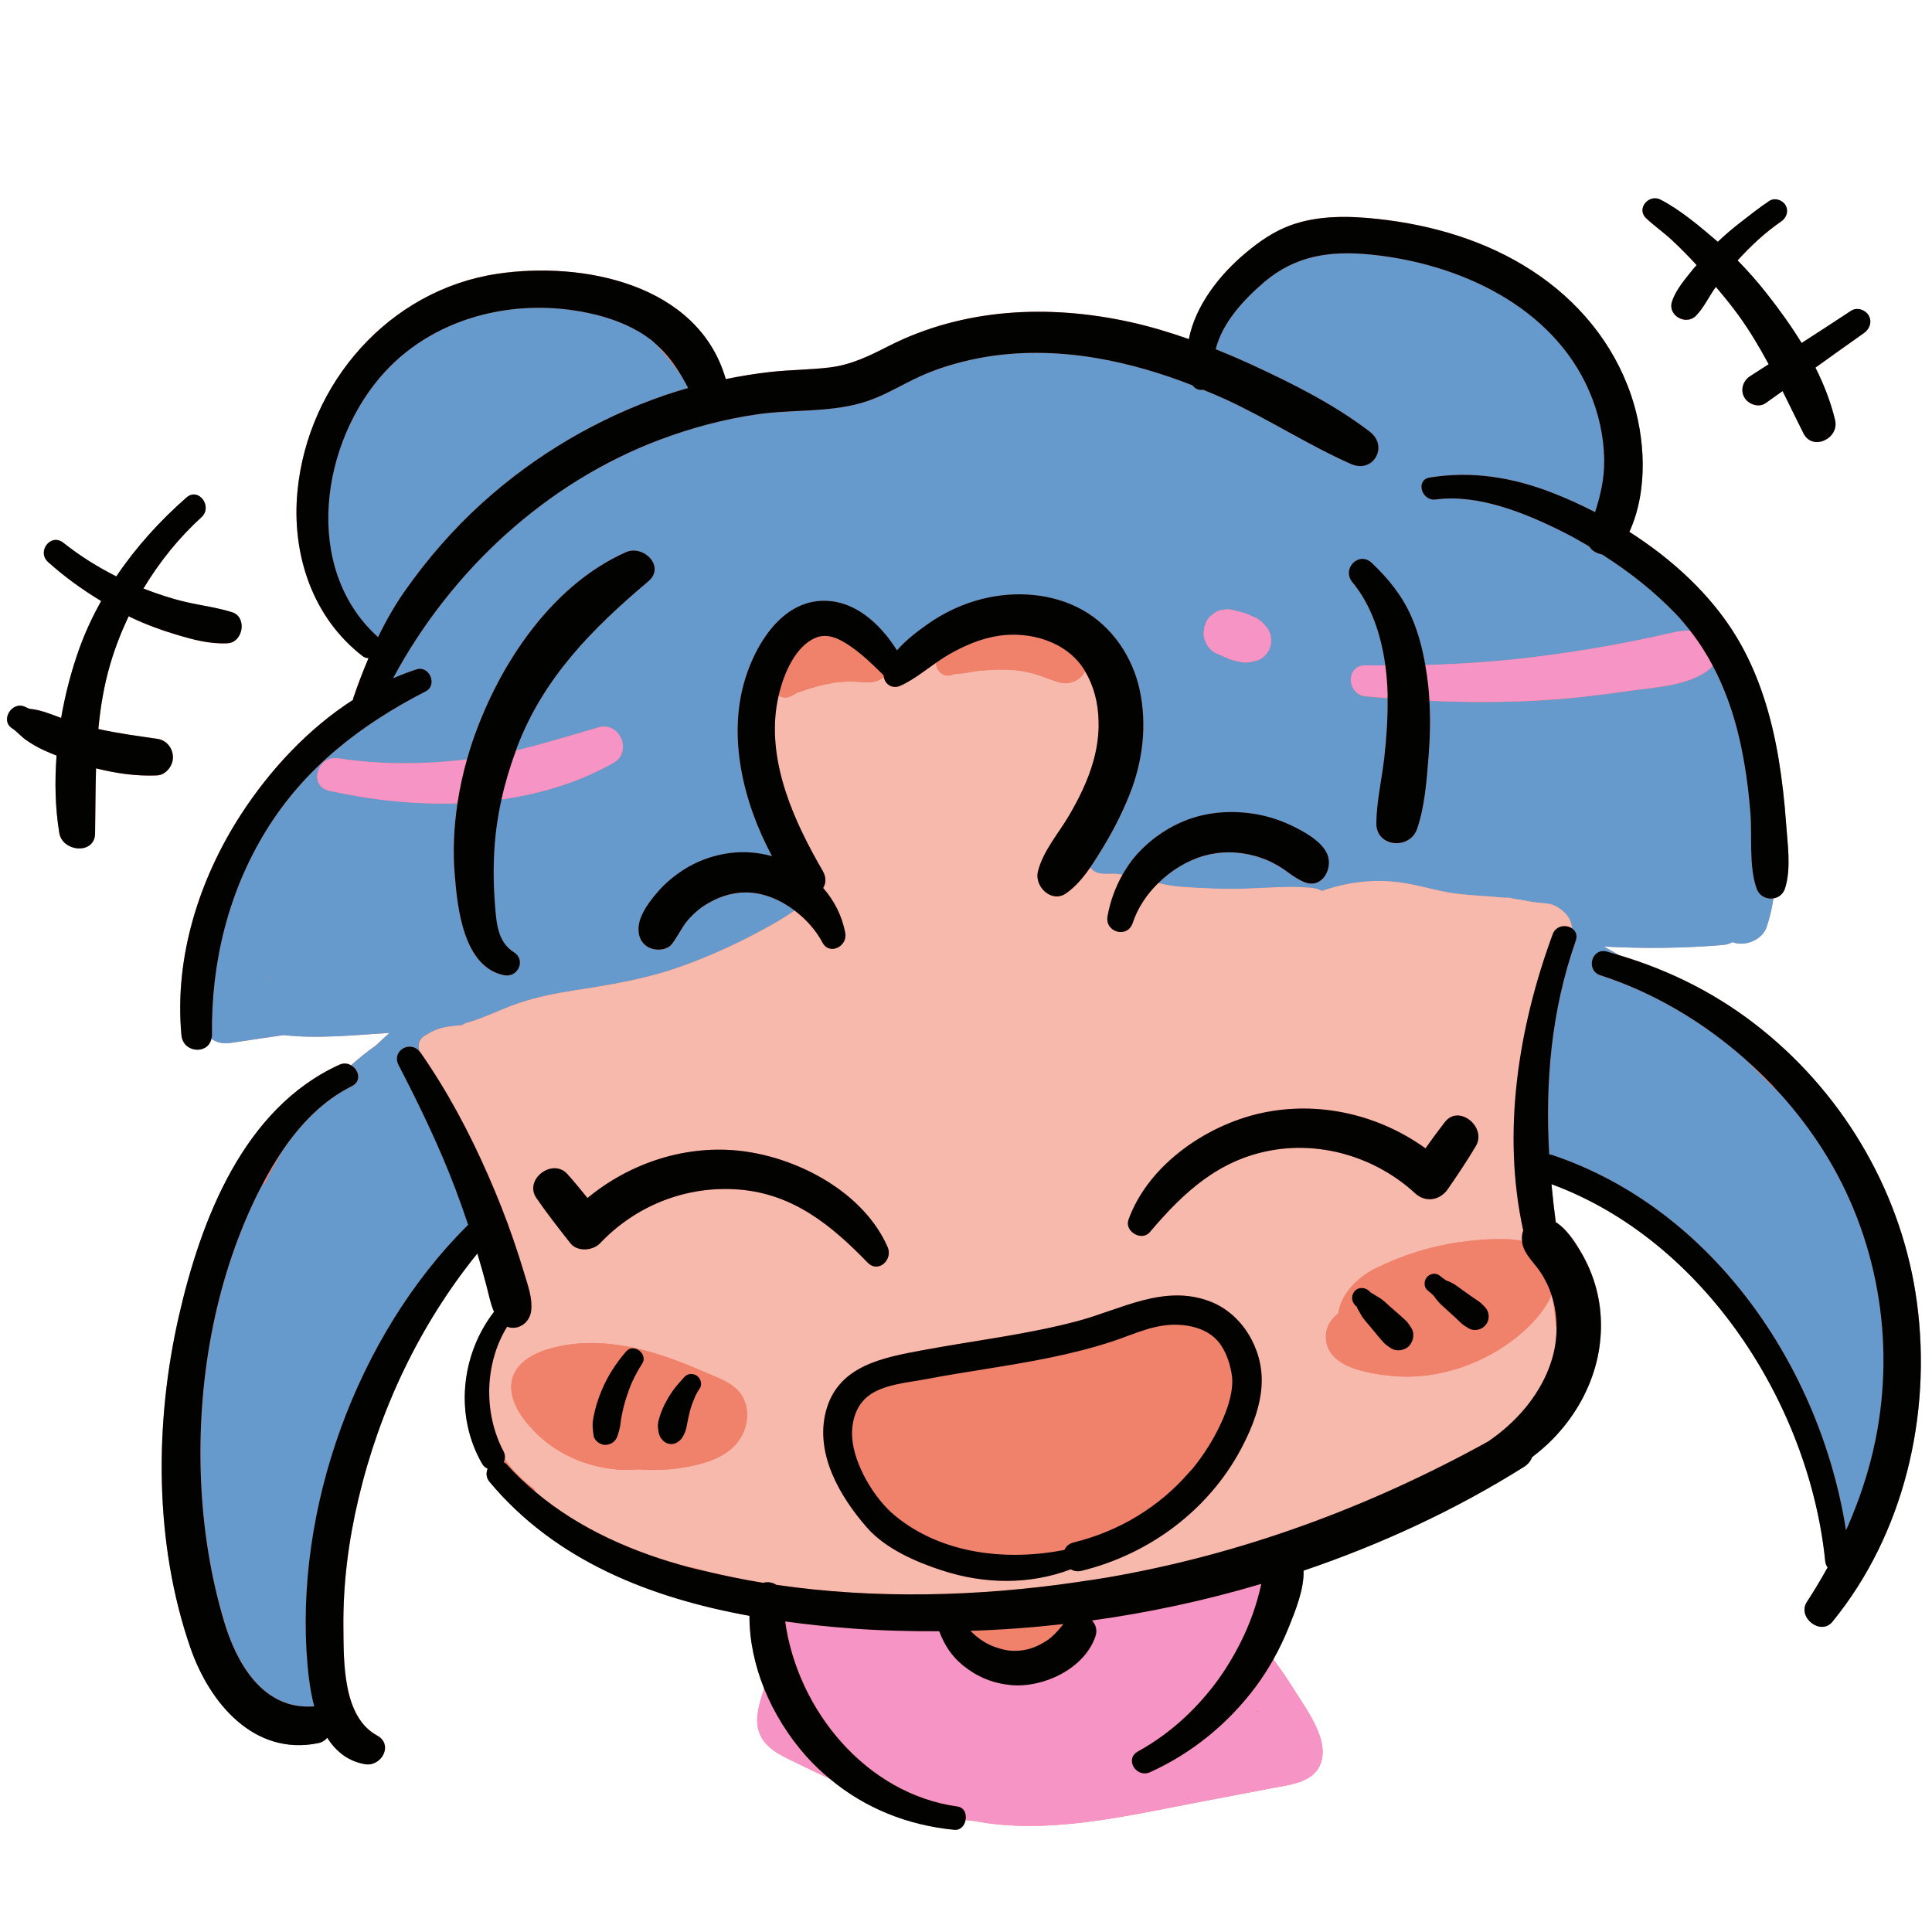 <svg xmlns="http://www.w3.org/2000/svg" xmlns:xlink="http://www.w3.org/1999/xlink" width="500" zoomAndPan="magnify" viewBox="0 0 375 375" height="500" preserveAspectRatio="xMidYMid meet" version="1.2"><g id="b701fa8187"><path style=" stroke:none;fill-rule:nonzero;fill:#f0816a;fill-opacity:1;" d="M 355.684 314.754 C 353.391 317.559 348.781 313.875 350.719 310.922 C 352.145 308.738 353.488 306.5 354.746 304.215 C 354.52 303.883 354.34 303.516 354.285 303.039 C 351.168 272.438 330.703 240.711 301.148 229.828 C 301.375 232.281 301.652 234.738 301.977 237.199 C 304.078 238.508 305.699 241.039 306.863 243.012 C 308.148 245.191 309.172 247.598 309.824 250.047 C 311.152 255.027 311.039 260.371 309.629 265.32 C 308.117 270.605 305.227 275.379 301.398 279.305 C 300.148 280.574 298.789 281.73 297.379 282.828 C 297.117 283.535 296.613 284.199 295.801 284.711 C 282.395 293.129 268.004 299.762 253.027 304.844 C 253.141 308.469 251.422 312.664 250.199 315.719 C 249.32 317.914 248.305 320.031 247.164 322.078 C 248.598 324.02 249.973 326.004 251.25 328.062 C 253.441 331.605 257.348 336.746 256.641 341.117 C 255.859 345.949 250.707 346.34 246.832 347.086 C 241.832 348.039 236.836 348.996 231.836 349.949 C 218.383 352.523 203.105 356.152 189.227 353.461 C 188.625 353.426 188.027 353.34 187.426 353.281 C 187.215 354.328 186.457 355.25 185.254 355.137 C 176.25 354.281 167.957 350.957 161.145 345.289 C 160.719 345.094 160.273 344.898 159.848 344.703 C 157.391 343.559 154.965 342.371 152.539 341.168 C 150.203 340.012 147.98 338.484 147.223 335.824 C 146.469 333.191 147.566 330.242 148.324 327.719 C 146.516 323.23 145.473 318.453 145.48 313.613 C 126.32 310.137 107.828 302.957 95.031 287.605 C 94.348 286.785 94.332 285.836 94.664 285.055 C 94.266 284.875 93.891 284.605 93.605 284.117 C 88.219 274.824 89.457 262.941 95.902 254.598 C 95.18 252.941 94.852 251.125 94.391 249.379 C 93.867 247.387 93.312 245.395 92.711 243.426 C 92.695 243.379 92.68 243.332 92.664 243.289 C 81.453 257.145 73.688 273.543 69.586 290.891 C 67.648 299.078 66.574 307.461 66.664 315.883 C 66.73 322.516 66.5 333.215 73.203 336.844 C 76.449 338.605 74.047 342.957 70.863 342.41 C 67.504 341.828 65.176 339.875 63.531 337.281 C 63.109 337.785 62.523 338.176 61.742 338.332 C 49.344 340.844 40.723 330.566 37.012 319.934 C 29.93 299.613 29.973 276.176 34.742 255.371 C 39.031 236.68 47.285 215.109 65.898 206.641 C 66.73 206.258 67.52 206.395 68.156 206.754 C 69.684 205.395 71.262 204.102 72.926 202.949 C 73.797 202.117 74.691 201.297 75.594 200.492 C 68.781 200.898 61.812 201.688 55.051 200.914 C 51.574 201.418 48.121 201.922 44.762 202.438 C 43.23 202.672 41.961 202.32 41.016 201.633 C 40.367 204.719 35.531 204.387 35.211 200.914 C 33.805 185.809 38.656 170.543 46.859 157.941 C 52.395 149.438 59.785 141.453 68.512 135.836 C 68.535 135.746 68.512 135.664 68.539 135.574 C 69.441 132.875 70.441 130.289 71.523 127.738 C 71.148 127.723 70.773 127.641 70.402 127.363 C 60.586 119.801 56.562 107.492 57.734 95.332 C 59.754 74.34 75.527 56.281 96.539 53.137 C 113.027 50.672 135.477 55.047 140.844 73.5 C 140.852 73.52 140.852 73.543 140.859 73.574 C 143.734 72.996 146.629 72.516 149.551 72.191 C 153.344 71.77 157.18 71.785 160.965 71.324 C 165.262 70.816 168.695 69.086 172.488 67.16 C 187.02 59.777 203.633 59.031 219.367 62.508 C 223.227 63.355 227.02 64.5 230.746 65.816 C 232.031 59.281 236.707 53.332 241.727 49.129 C 244.398 46.891 247.18 44.941 250.469 43.73 C 255.848 41.762 261.848 41.883 267.465 42.5 C 277.988 43.648 288.449 46.723 297.379 52.543 C 306.277 58.348 313.152 66.59 316.59 76.703 C 319.34 84.793 319.957 95.152 316.254 103.227 C 324.648 108.582 332.199 115.52 337.125 123.746 C 341.422 130.914 343.855 139.102 345.223 147.297 C 345.91 151.418 346.371 155.574 346.664 159.738 C 346.941 163.73 347.699 168.523 346.477 172.395 C 346.098 173.582 345.191 174.215 344.215 174.371 C 343.922 176.297 343.492 178.16 342.898 179.914 C 342.027 182.484 338.59 183.793 336.27 182.852 C 335.703 183.152 335.082 183.355 334.406 183.41 C 326.594 184.062 318.949 184.121 311.281 183.711 C 312.273 184.223 313.258 184.809 314.234 185.387 C 324.516 188.461 333.789 193.184 342.211 200.012 C 358.418 213.152 369.352 232.215 372.102 252.941 C 374.969 274.582 369.594 297.73 355.684 314.754 Z M 324.551 46.648 C 326.168 48.16 327.73 49.738 329.223 51.371 C 329.254 51.41 329.285 51.438 329.312 51.477 C 329.098 51.738 328.848 51.973 328.637 52.242 C 327.137 54.145 325.258 56.234 324.523 58.59 C 323.672 61.281 327.27 63.25 329.18 61.305 C 330.711 59.746 331.711 57.566 332.973 55.793 C 332.992 55.754 333.023 55.73 333.047 55.695 C 334.57 57.469 336.043 59.289 337.418 61.176 C 339.633 64.234 341.531 67.438 343.297 70.711 C 342.09 71.492 340.879 72.266 339.672 73.047 C 338.305 73.926 337.742 75.723 338.59 77.176 C 339.355 78.484 341.375 79.207 342.711 78.258 C 343.809 77.477 344.906 76.703 345.996 75.922 C 347.355 78.641 348.676 81.395 350.059 84.129 C 351.824 87.625 357.043 85.137 356.188 81.543 C 355.344 78.02 354.016 74.625 352.379 71.371 C 355.52 69.121 358.641 66.859 361.805 64.648 C 362.902 63.875 363.418 62.469 362.699 61.242 C 362.043 60.129 360.422 59.605 359.297 60.348 C 356.109 62.453 352.902 64.527 349.695 66.605 C 347.625 63.227 345.305 60.012 342.891 56.965 C 341.129 54.73 339.258 52.598 337.266 50.574 C 339.852 47.746 342.562 45.191 345.738 43.004 C 346.762 42.305 347.219 40.988 346.566 39.859 C 345.965 38.836 344.461 38.348 343.426 39.031 C 341.547 40.281 339.797 41.672 338.02 43.039 C 336.426 44.266 334.879 45.566 333.43 46.965 C 330.02 44.055 326.273 40.828 322.293 38.777 C 320.062 37.625 317.531 40.52 319.512 42.387 C 321.113 43.883 322.938 45.137 324.551 46.648 Z M 33.566 147.004 C 33.566 145.25 32.348 143.672 30.555 143.41 C 26.723 142.844 22.871 142.348 19.09 141.5 C 19.488 137.305 20.172 133.117 21.398 128.914 C 22.336 125.719 23.547 122.621 24.973 119.621 C 25.078 119.672 25.168 119.73 25.273 119.777 C 28.082 121.129 31.035 122.227 34.023 123.129 C 37.363 124.137 40.66 125.055 44.176 124.867 C 47.195 124.711 48.023 119.793 45.055 118.852 C 42.113 117.922 39.086 117.559 36.082 116.859 C 33.266 116.207 30.539 115.289 27.84 114.25 C 30.906 109.137 34.676 104.445 39.102 100.402 C 41.352 98.34 38.543 94.516 36.199 96.574 C 30.988 101.145 26.375 106.242 22.578 111.891 C 18.941 110.062 15.5 107.906 12.289 105.355 C 9.855 103.43 7.074 107.078 9.344 109.109 C 12.512 111.949 15.98 114.461 19.633 116.664 C 18.004 119.59 16.574 122.641 15.41 125.852 C 13.879 130.109 12.672 134.68 11.867 139.355 C 11.82 139.34 11.777 139.324 11.73 139.312 C 9.848 138.605 7.773 137.746 5.715 137.59 C 5.414 137.453 5.113 137.32 4.812 137.184 C 2.344 136.047 -0.023 139.801 2.328 141.355 C 3.297 141.996 4.02 142.891 4.957 143.566 C 6.062 144.355 7.285 145.062 8.516 145.625 C 9.328 145.996 10.152 146.332 10.98 146.664 C 10.598 151.762 10.719 156.859 11.512 161.695 C 12.121 165.363 18.387 165.941 18.453 161.801 C 18.527 157.527 18.512 153.32 18.641 149.137 C 22.508 150.102 26.406 150.688 30.449 150.516 C 32.207 150.43 33.566 148.656 33.566 147.004 Z M 33.566 147.004 "/><path style=" stroke:none;fill-rule:nonzero;fill:#6699cc;fill-opacity:1;" d="M 130.008 69.934 C 130.781 70.906 131.539 71.926 132.273 72.98 C 132.727 73.738 133.152 74.52 133.574 75.312 C 132.086 75.738 130.602 76.184 129.137 76.688 C 116.074 81.152 103.969 88.273 93.715 97.52 C 87.977 102.695 82.871 108.559 78.453 114.898 C 76.473 117.738 74.836 120.672 73.363 123.68 C 73.34 123.656 73.332 123.621 73.301 123.598 C 58.59 110.242 62.254 85.793 74.648 72.242 C 84.938 61.004 101.34 57.453 115.895 61.145 C 119.664 62.102 123.344 63.625 126.445 66.02 C 126.754 66.25 127.004 66.527 127.289 66.777 C 128.129 67.695 128.949 68.648 129.738 69.613 C 129.812 69.703 129.895 69.777 129.969 69.867 C 129.984 69.891 129.992 69.922 130.008 69.934 Z M 68.172 206.746 C 69.699 205.387 71.273 204.094 72.941 202.941 C 73.812 202.109 74.707 201.289 75.609 200.484 C 68.797 200.891 61.828 201.68 55.066 200.906 C 51.59 201.41 48.137 201.914 44.777 202.43 C 43.246 202.664 41.977 202.312 41.031 201.625 C 41.082 201.395 41.164 201.184 41.156 200.906 C 40.953 186.926 44.281 173.199 51.637 161.25 C 59.16 149.02 70.043 140.656 82.645 134.184 C 84.98 132.988 83.367 129.121 80.852 129.926 C 79.305 130.422 77.777 131.02 76.293 131.664 C 87.488 110.809 105.98 93.625 128.176 85.312 C 134.227 83.039 140.535 81.355 146.941 80.422 C 154.047 79.387 161.625 80.176 168.484 77.809 C 172.004 76.598 175.16 74.621 178.531 73.078 C 182.168 71.418 186.059 70.281 189.977 69.52 C 197.473 68.07 205.398 68.227 212.906 69.516 C 219.262 70.605 225.473 72.445 231.48 74.793 C 231.992 75.535 232.781 75.777 233.555 75.656 C 234.945 76.227 236.332 76.801 237.699 77.418 C 246.082 81.25 253.832 86.34 262.238 90.062 C 266.547 91.973 269.59 86.641 265.895 83.801 C 258.961 78.477 250.828 74.418 242.906 70.762 C 240.621 69.711 238.309 68.723 235.973 67.777 C 237.266 62.605 241.465 58.109 245.367 54.77 C 251.43 49.605 258.152 48.625 265.992 49.402 C 283.07 51.086 301.328 59.363 308.488 75.949 C 310.305 80.152 311.332 84.746 311.379 89.332 C 311.418 92.926 310.664 96.152 309.613 99.402 C 306.863 97.98 304.07 96.719 301.293 95.641 C 293.578 92.648 285.715 91.363 277.512 92.688 C 274.691 93.137 275.93 97.32 278.684 96.949 C 286.918 95.844 296.027 99.574 303.23 103.168 C 304.996 104.047 306.715 105.02 308.418 106.02 C 308.488 106.129 308.586 106.219 308.668 106.324 C 308.621 106.355 308.586 106.395 308.539 106.418 C 308.652 106.469 308.773 106.543 308.887 106.598 C 309.379 107.086 310.043 107.41 310.762 107.574 C 310.996 107.703 311.223 107.809 311.453 107.934 C 316.441 111.145 321.129 114.836 325.234 119.117 C 326.25 120.168 327.172 121.273 328.051 122.402 C 325.98 122.355 323.98 122.965 321.879 123.43 C 319.105 124.039 316.328 124.59 313.543 125.117 C 308.352 126.086 303.141 126.875 297.898 127.527 C 290.852 128.402 283.754 128.898 276.648 129.094 C 276.102 125.949 275.297 122.867 274.035 119.906 C 272.27 115.77 269.523 112.371 266.27 109.297 C 263.746 106.914 260.352 110.461 262.516 113.055 C 266.188 117.453 268.102 123.355 268.898 129.184 C 267.629 129.176 266.359 129.191 265.09 129.168 C 261.164 129.078 261.32 134.801 265.09 135.176 C 266.504 135.32 267.922 135.41 269.336 135.523 C 269.387 139.355 269.141 143.207 268.703 147.02 C 268.223 151.281 267.215 155.484 267.148 159.777 C 267.074 164.484 273.668 165.07 275.086 160.852 C 276.566 156.445 276.906 151.633 277.281 147.02 C 277.582 143.363 277.672 139.695 277.453 136.031 C 284.664 136.355 291.883 136.371 299.105 135.949 C 304.762 135.625 310.418 134.957 316.02 134.137 C 321.082 133.395 328.074 133.176 332.031 129.703 C 332.207 129.551 332.309 129.379 332.445 129.207 C 334.75 133.559 336.426 138.25 337.574 143.184 C 338.695 147.973 339.363 152.844 339.754 157.746 C 340.129 162.41 339.422 167.98 340.941 172.418 C 341.465 173.949 342.914 174.613 344.23 174.395 C 343.938 176.32 343.508 178.184 342.914 179.934 C 342.043 182.508 338.605 183.816 336.285 182.875 C 335.719 183.176 335.098 183.379 334.422 183.43 C 326.609 184.086 318.965 184.145 311.297 183.73 C 312.289 184.242 313.27 184.828 314.246 185.41 C 313.473 185.176 312.707 184.934 311.918 184.719 C 308.938 183.914 307.742 188.379 310.648 189.32 C 320.871 192.625 330.461 198.297 338.641 205.508 C 340.113 206.965 341.555 208.41 342.93 209.785 C 343.785 210.641 344.703 211.523 345.633 212.426 C 348.691 215.828 351.461 219.461 353.871 223.273 C 364.418 239.914 367.961 260.258 364.035 279.551 C 362.805 285.605 360.836 291.445 358.328 297.055 C 353.348 265.371 332.453 234.703 301.375 224.227 C 301.141 224.152 300.922 224.109 300.715 224.094 C 299.926 210.07 301.098 196.191 305.875 182.605 C 306.25 181.527 305.844 180.695 305.145 180.223 C 305.047 179.094 304.582 178.031 303.738 177.207 C 303.043 176.516 301.914 175.73 300.945 175.516 C 300.242 175.348 299.488 175.324 298.762 175.242 C 298.406 175.207 298.055 175.16 297.703 175.125 C 297.223 175.047 296.742 174.98 296.266 174.883 C 295.215 174.664 294.164 174.508 293.098 174.363 C 293.547 174.422 294 174.484 294.441 174.543 C 294.277 174.523 294.105 174.5 293.938 174.469 C 293.828 174.453 293.715 174.43 293.609 174.418 C 293.137 174.266 292.668 174.242 292.195 174.281 C 288.891 173.949 285.551 173.867 282.27 173.422 C 279.348 173.031 276.215 172.078 273.188 171.527 C 267.406 170.477 261.93 171.117 256.598 172.949 C 255.996 172.641 255.305 172.422 254.5 172.348 C 250.109 171.949 245.855 172.387 241.465 172.516 C 237.387 172.633 233.328 172.445 229.258 172.145 C 227.785 172.039 226.285 171.762 224.789 171.438 C 227.336 168.926 230.488 167.004 233.781 166.094 C 236.941 165.215 240.285 165.258 243.445 166.117 C 245.137 166.574 246.699 167.227 248.199 168.121 C 249.949 169.168 251.391 170.574 253.32 171.289 C 256.73 172.551 258.805 168.422 257.582 165.738 C 256.559 163.5 253.906 161.926 251.812 160.816 C 249.852 159.777 247.727 158.934 245.562 158.418 C 240.977 157.305 236.004 157.324 231.48 158.777 C 227.305 160.121 223.469 162.695 220.555 165.973 C 219.48 167.184 218.625 168.477 217.863 169.809 C 217.738 169.777 217.609 169.746 217.488 169.719 C 215.852 169.371 213.953 170.012 212.465 169.184 C 212.18 169.023 211.902 168.695 211.738 168.566 C 211.699 168.469 211.676 168.418 211.645 168.348 C 212.547 167.039 213.383 165.68 214.199 164.332 C 216.137 161.129 217.82 157.816 219.219 154.332 C 221.816 147.859 222.695 140.77 221.215 133.914 C 219.84 127.543 215.918 121.688 210.203 118.453 C 204.367 115.145 197.121 114.648 190.684 116.258 C 186.883 117.215 183.188 118.934 179.996 121.207 C 177.879 122.711 175.785 124.32 174.117 126.25 C 170.805 121.004 165.652 116.215 159.125 116.656 C 151.578 117.168 146.809 124.98 144.734 131.5 C 141.137 142.828 144.219 155.68 149.855 166.199 C 148.34 165.777 146.77 165.516 145.172 165.438 C 140.793 165.234 136.188 166.543 132.531 168.941 C 130.758 170.109 129.074 171.492 127.695 173.109 C 126.207 174.844 124.402 177.16 124.012 179.477 C 123.727 181.191 124.203 182.898 125.777 183.824 C 127.121 184.613 129.414 184.551 130.441 183.223 C 131.449 181.914 132.305 180.145 133.223 178.98 C 134.199 177.754 135.371 176.672 136.578 175.875 C 139.164 174.168 141.949 173.207 144.922 173.234 C 148.199 173.266 151.473 174.648 154.242 176.746 C 153.117 177.492 151.992 178.242 150.824 178.914 C 144.766 182.422 138.359 185.438 131.75 187.754 C 125.215 190.047 118.359 191.176 111.539 192.227 C 107.867 192.793 104.23 193.523 100.707 194.703 C 97.293 195.852 94.07 197.582 90.586 198.535 C 90.262 198.625 89.992 198.777 89.766 198.965 C 88.617 199.055 87.461 199.184 86.34 199.395 C 84.832 199.672 83.727 200.273 82.434 201.055 C 81.242 201.777 81.055 203.117 81.535 204.168 C 79.711 201.785 75.961 203.949 77.402 206.73 C 81.473 214.598 85.348 222.59 88.473 230.883 C 89.328 233.152 90.141 235.453 90.914 237.762 C 90.855 237.809 90.793 237.824 90.742 237.883 C 69.277 259.258 57.086 292.934 59.723 323.168 C 59.941 325.629 60.309 328.477 61.039 331.223 C 60.961 331.223 60.887 331.207 60.805 331.215 C 51.117 331.859 45.996 322.93 43.57 314.844 C 40.871 305.859 39.43 296.5 39.047 287.137 C 38.297 268.453 41.594 249.039 49.816 232.145 C 50.184 231.395 50.582 230.641 50.973 229.891 C 51.109 229.828 51.246 229.754 51.387 229.711 C 52.512 227.445 53.746 225.223 55.051 223.047 C 58.531 217.996 62.832 213.543 68.34 210.809 C 70.285 209.816 69.66 207.59 68.172 206.746 Z M 283.371 150.59 C 283.395 150.59 283.41 150.59 283.434 150.59 C 283.426 150.582 283.41 150.582 283.395 150.574 C 283.395 150.574 283.379 150.582 283.371 150.59 Z M 233.766 124.012 C 233.914 124.371 234.074 124.73 234.223 125.094 C 234.629 125.777 235.168 126.32 235.844 126.719 C 236.223 126.875 236.605 127.039 236.98 127.199 C 237.168 127.281 237.355 127.355 237.551 127.438 C 238.082 127.664 238.609 127.949 239.164 128.109 C 239.562 128.223 239.977 128.305 240.383 128.395 C 240.832 128.5 241.328 128.598 241.77 128.598 C 242.258 128.598 242.73 128.492 243.207 128.387 C 243.379 128.348 243.543 128.312 243.715 128.281 C 245.098 127.988 246.227 126.723 246.594 125.402 C 246.789 124.672 246.789 123.941 246.594 123.215 C 246.398 122.516 246.043 121.914 245.535 121.395 C 245.414 121.25 245.285 121.109 245.164 120.973 C 244.965 120.738 244.836 120.656 244.551 120.43 C 244.242 120.191 244.145 120.094 243.852 119.965 C 243.492 119.809 243.129 119.648 242.77 119.484 C 242.191 119.227 241.742 119.023 241.172 118.883 C 240.969 118.828 240.766 118.785 240.57 118.73 C 240.164 118.633 239.766 118.527 239.359 118.43 C 238.758 118.242 238.16 118.215 237.551 118.348 C 236.949 118.379 236.387 118.551 235.867 118.891 C 235.559 119.121 235.258 119.363 234.953 119.598 C 234.508 120.012 234.199 120.492 234.012 121.055 C 233.809 121.41 233.703 121.793 233.703 122.199 C 233.555 122.801 233.578 123.402 233.766 124.012 Z M 147.898 100.746 C 147.898 100.77 147.906 100.785 147.906 100.809 C 147.906 100.793 147.91 100.785 147.91 100.77 C 147.906 100.762 147.898 100.754 147.898 100.746 Z M 52.41 189.785 C 52.363 189.719 52.332 189.648 52.297 189.574 C 52.258 189.672 52.219 189.77 52.184 189.867 C 52.258 189.836 52.332 189.809 52.41 189.785 Z M 88.797 155.922 C 88.105 160.535 87.879 165.227 88.258 169.836 C 88.766 176.223 89.945 187.703 97.832 189.289 C 100.504 189.828 102.137 186.34 99.719 184.816 C 96.609 182.859 96.352 179.223 96.074 175.828 C 95.781 172.281 95.73 168.762 95.926 165.215 C 96.113 161.844 96.594 158.477 97.32 155.168 C 104.996 154.078 112.441 151.828 119.102 148.047 C 122.789 145.957 120.324 139.988 116.211 141.176 C 110.855 142.719 105.547 144.387 100.137 145.672 C 100.207 145.477 100.266 145.281 100.332 145.086 C 105.461 131.559 115.008 121.957 125.84 112.828 C 129.211 109.988 124.906 105.656 121.484 107.184 C 106.445 113.867 96.023 130.258 91.207 145.453 C 91.004 146.094 90.824 146.746 90.637 147.395 C 82.414 148.395 73.812 148.461 65.641 147.184 C 61.594 146.551 59.738 152.535 63.906 153.477 C 71.824 155.25 80.34 156.207 88.797 155.922 Z M 88.797 155.922 "/><path style=" stroke:none;fill-rule:nonzero;fill:#f7b9ac;fill-opacity:1;" d="M 180.078 275.605 C 180.102 275.613 180.125 275.621 180.148 275.633 C 180.141 275.633 180.141 275.641 180.133 275.641 C 180.102 275.629 180.086 275.621 180.059 275.605 C 180.066 275.605 180.078 275.605 180.078 275.605 Z M 238.555 264.875 C 238.594 264.883 238.633 264.906 238.668 264.914 C 238.633 264.777 238.609 264.641 238.562 264.508 C 238.512 264.719 238.488 264.867 238.555 264.875 Z M 193.184 292.273 C 193.199 292.273 193.215 292.281 193.23 292.281 C 193.246 292.281 193.262 292.281 193.277 292.281 C 193.207 292.273 193.133 292.258 193.066 292.25 C 193.066 292.258 193.125 292.266 193.184 292.273 Z M 230.812 285.77 C 231.055 285.492 231.316 285.242 231.551 284.957 C 231.496 284.965 231.438 284.98 231.383 284.988 C 231.203 285.258 231 285.508 230.812 285.77 Z M 179.898 275.613 C 179.801 275.613 179.703 275.621 179.605 275.621 C 179.703 275.695 179.93 275.68 180.07 275.648 C 180.027 275.633 179.988 275.621 179.953 275.605 C 179.93 275.613 179.922 275.613 179.898 275.613 Z M 223.625 257.738 C 223.273 257.828 222.918 257.93 222.566 258.031 C 222.73 258.047 222.898 258.02 223.062 258.039 C 223.25 257.922 223.445 257.844 223.625 257.738 Z M 303.742 177.184 C 304.582 178.02 305.047 179.078 305.145 180.199 C 303.988 179.418 302.027 179.613 301.391 181.34 C 294.734 199.395 291.477 219.828 295.676 238.844 C 295.441 239.461 295.375 240.145 295.449 240.867 C 294.219 240.613 292.934 240.523 291.664 240.508 C 288.773 240.461 285.902 240.738 283.043 241.145 C 277.453 241.941 272.055 243.695 266.992 246.191 C 263.516 247.898 260.254 251.191 259.781 254.906 C 258.375 256.031 257.332 257.469 257.355 259.492 C 257.414 265.387 265.383 266.543 269.824 267.031 C 279.152 268.055 289.043 264.492 295.938 258.215 C 297.883 256.445 300.031 253.98 301.156 251.348 C 301.215 251.527 301.27 251.719 301.32 251.906 C 301.605 253.738 301.84 255.574 301.996 257.43 C 302.051 257.453 302.09 257.492 302.141 257.523 C 302.156 259.535 301.898 261.574 301.328 263.559 C 300.211 267.484 297.996 271.223 295.188 274.312 C 293.562 276.102 291.762 277.711 289.809 279.125 C 289.492 279.348 289.176 279.566 288.871 279.793 C 265.758 292.566 240.855 301.762 214.785 306.223 C 213.207 306.492 211.617 306.719 210.023 306.949 C 209.68 306.996 209.332 307.047 208.98 307.094 C 208.98 307.102 208.988 307.102 208.988 307.109 C 189.91 309.891 169.918 310.43 150.699 307.621 C 149.949 307.125 149.016 306.996 148.129 307.23 C 144.285 306.605 140.477 305.816 136.707 304.914 C 135.926 304.672 135.145 304.445 134.371 304.199 C 134.184 304.199 134.02 304.215 133.836 304.223 C 123.105 301.387 112.539 296.809 104.012 289.633 C 103.922 289.402 103.797 289.199 103.719 288.965 C 101.512 287.348 99.535 285.453 97.996 283.168 C 98.074 282.711 98.027 282.215 97.75 281.695 C 95.316 277.086 94.477 271.621 95.25 266.418 C 95.25 266.387 95.254 266.355 95.262 266.332 C 95.738 263.215 96.797 260.191 98.449 257.516 C 100.461 258.289 102.848 256.898 103.125 254.348 C 103.383 251.965 102.504 249.59 101.828 247.332 C 101.152 245.07 100.43 242.824 99.664 240.598 C 98.223 236.402 96.586 232.281 94.805 228.215 C 91.148 219.844 86.844 211.762 81.617 204.266 C 81.586 204.227 81.551 204.215 81.52 204.176 C 81.047 203.125 81.227 201.785 82.422 201.062 C 83.711 200.281 84.816 199.68 86.324 199.402 C 87.453 199.191 88.602 199.062 89.75 198.973 C 89.977 198.785 90.246 198.633 90.57 198.543 C 94.055 197.59 97.27 195.859 100.695 194.711 C 104.223 193.523 107.859 192.801 111.523 192.234 C 118.344 191.184 125.199 190.055 131.734 187.762 C 138.344 185.438 144.758 182.43 150.812 178.922 C 151.977 178.242 153.102 177.5 154.227 176.754 C 156.465 178.445 158.391 180.605 159.652 182.973 C 161.012 185.516 164.547 183.68 164.066 181.109 C 163.438 177.754 161.91 174.793 159.777 172.371 C 160.32 171.469 160.418 170.297 159.688 169.039 C 154.223 159.625 149.055 148.348 150.723 137.16 C 150.82 136.5 150.969 135.777 151.133 135.031 C 151.871 135.453 152.77 135.574 153.648 135.062 C 153.973 134.875 154.312 134.695 154.633 134.516 C 154.723 134.469 154.746 134.461 154.785 134.438 C 154.934 134.387 155.094 134.332 155.25 134.289 C 155.957 134.062 156.648 133.801 157.352 133.59 C 158.695 133.184 160.078 132.836 161.469 132.598 C 161.828 132.535 162.219 132.43 162.582 132.418 C 162.73 132.41 162.879 132.402 162.949 132.395 C 163.602 132.34 164.262 132.312 164.914 132.297 C 166.621 132.25 168.605 132.754 170.242 132.16 C 170.738 131.98 171.172 131.723 171.562 131.422 C 171.789 132.867 173.23 133.852 174.875 133.078 C 177.324 131.926 179.426 130.242 181.641 128.695 C 181.746 130.168 183.016 131.598 184.715 131.004 C 185.586 130.703 186.508 130.785 187.477 130.621 C 188.332 130.469 189.16 130.305 189.707 130.25 C 191.617 130.078 193.508 129.926 195.43 129.996 C 195.898 130.012 196.363 130.039 196.82 130.078 C 197.082 130.102 197.355 130.129 197.617 130.152 C 198.059 130.207 198.141 130.215 197.871 130.184 C 197.602 130.152 197.684 130.168 198.121 130.227 C 198.383 130.273 198.637 130.32 198.902 130.371 C 199.352 130.461 199.801 130.559 200.254 130.672 C 202.129 131.137 203.867 131.988 205.719 132.484 C 207.68 133.012 209.707 132.055 210.617 130.297 C 212.344 133.176 213.133 136.445 213.23 139.77 C 213.215 139.941 213.215 140.109 213.199 140.281 C 213.223 140.59 213.23 140.906 213.254 141.215 C 213.18 143.477 212.809 145.73 212.195 147.875 C 211.121 151.59 209.422 155.023 207.477 158.348 C 205.434 161.836 202.445 165.191 201.469 169.184 C 200.758 172.117 204.145 175.355 206.945 173.395 C 208.859 172.055 210.332 170.258 211.652 168.332 C 211.684 168.402 211.707 168.453 211.742 168.551 C 211.91 168.688 212.188 169.012 212.473 169.168 C 213.961 169.996 215.859 169.348 217.496 169.703 C 217.617 169.73 217.746 169.762 217.871 169.793 C 216.484 172.234 215.527 174.867 214.973 177.754 C 214.363 180.941 218.832 182.234 219.863 179.102 C 220.801 176.234 222.574 173.598 224.789 171.41 C 226.285 171.73 227.785 172.012 229.258 172.117 C 233.32 172.41 237.387 172.598 241.465 172.484 C 245.855 172.355 250.113 171.922 254.5 172.32 C 255.305 172.395 255.996 172.613 256.598 172.922 C 261.922 171.086 267.406 170.453 273.188 171.5 C 276.215 172.047 279.348 172.996 282.27 173.395 C 285.551 173.836 288.898 173.922 292.195 174.25 C 292.668 174.215 293.137 174.242 293.609 174.387 C 293.723 174.402 293.832 174.426 293.938 174.438 C 294.105 174.461 294.277 174.492 294.441 174.516 C 293.992 174.453 293.539 174.395 293.098 174.332 C 294.164 174.477 295.215 174.633 296.266 174.852 C 296.742 174.949 297.223 175.02 297.703 175.094 C 298.055 175.129 298.406 175.176 298.762 175.215 C 299.48 175.297 300.242 175.32 300.945 175.484 C 301.922 175.711 303.043 176.492 303.742 177.184 Z M 142.852 269.508 C 141.395 268.176 139.484 267.484 137.699 266.711 C 135.664 265.824 133.621 264.957 131.539 264.176 C 123.961 261.305 115.625 259.543 107.594 261.527 C 103.824 262.461 99.434 264.516 99.23 268.98 C 99.062 272.492 101.844 276.031 104.238 278.348 C 108.754 282.73 114.984 285.129 121.242 285.297 C 122.105 285.32 123.023 285.273 123.953 285.199 C 126.809 285.426 129.652 285.328 132.516 284.859 C 136.137 284.266 140.348 283.184 142.859 280.305 C 145.492 277.305 145.98 272.379 142.852 269.508 Z M 168.402 245.062 C 170.496 247.223 173.359 244.492 172.285 242.062 C 167.629 231.469 155.039 224.777 144.008 223.426 C 133.258 222.102 122.293 225.688 114.023 232.543 C 112.762 230.973 111.48 229.41 110.125 227.898 C 107.266 224.695 101.625 228.934 104.109 232.543 C 106.199 235.574 108.445 238.445 110.727 241.332 C 112.062 243.027 115.074 242.777 116.449 241.332 C 123.48 233.926 133.336 230.07 143.527 230.906 C 154.012 231.77 161.387 237.844 168.402 245.062 Z M 244.895 268.387 C 245.098 261.711 241.066 254.934 234.777 252.574 C 225.895 249.234 217.594 254.168 209.145 256.418 C 199.352 259.027 189.266 260.184 179.32 262.031 C 171.383 263.508 162.512 265.031 160.258 274.109 C 158.23 282.289 163.016 290.453 168.207 296.43 C 171.816 300.59 177.766 303.168 182.875 304.828 C 191.074 307.5 199.809 307.629 207.832 304.605 C 208.402 304.941 209.109 305.094 209.926 304.891 C 223.047 301.68 234.59 293.129 240.945 281.109 C 243.004 277.234 244.77 272.824 244.895 268.387 Z M 280.457 217.785 C 279.152 219.461 277.91 221.168 276.688 222.891 C 267.855 216.543 256.754 213.809 245.918 215.824 C 234.816 217.891 222.973 225.824 219.043 236.738 C 218.219 239.027 221.605 241.012 223.184 239.152 C 229.738 231.402 236.609 225.039 247 223.242 C 256.914 221.535 267.312 224.828 274.676 231.621 C 276.695 233.484 279.52 232.996 281.027 230.801 C 282.922 228.047 284.77 225.305 286.473 222.43 C 288.621 218.809 283.191 214.266 280.457 217.785 Z M 280.457 217.785 "/><path style=" stroke:none;fill-rule:nonzero;fill:#f0816a;fill-opacity:1;" d="M 206.41 315.23 C 205.871 315.883 205.336 316.543 204.738 317.137 C 203.828 318.039 203.422 318.328 202.297 318.973 C 200.426 320.047 198.527 320.531 196.258 320.41 C 195.418 320.363 194.5 320.137 193.367 319.77 C 192.418 319.461 191.629 319.078 190.648 318.445 C 189.875 317.941 189.086 317.281 188.363 316.543 C 194.387 316.348 200.41 315.906 206.41 315.23 Z M 238.555 264.875 C 238.594 264.883 238.633 264.906 238.668 264.914 C 238.984 266.039 239.188 267.152 239.188 268.031 C 239.188 271.152 237.926 274.379 236.574 277.137 C 235.184 279.965 233.496 282.582 231.559 284.957 C 231.504 284.965 231.445 284.98 231.391 284.988 C 231.211 285.25 231.008 285.508 230.82 285.77 C 225.031 292.484 217.203 297.23 208.426 299.379 C 207.484 299.613 206.906 300.16 206.613 300.836 C 195.402 303.047 182.754 301.664 173.68 294.16 C 169.676 290.852 165.832 284.363 165.418 279.176 C 165.18 276.16 166.059 272.859 168.535 270.957 C 171.465 268.695 176.168 268.371 179.68 267.703 C 187.711 266.176 195.828 265.16 203.836 263.508 C 207.852 262.68 211.836 261.695 215.73 260.426 C 218.039 259.672 220.27 258.719 222.566 258.027 C 222.73 258.039 222.898 258.012 223.062 258.031 C 223.242 257.914 223.438 257.844 223.617 257.73 C 224.879 257.41 226.164 257.176 227.508 257.137 C 230.777 257.047 234.418 257.859 236.566 260.535 C 237.445 261.633 238.113 263.07 238.555 264.5 C 238.512 264.719 238.488 264.867 238.555 264.875 Z M 180.07 275.656 C 180.027 275.641 179.988 275.629 179.953 275.613 C 179.93 275.613 179.93 275.613 179.906 275.613 C 179.809 275.613 179.711 275.621 179.613 275.621 C 179.703 275.695 179.938 275.688 180.07 275.656 Z M 180.156 275.633 C 180.133 275.629 180.109 275.621 180.086 275.605 C 180.078 275.605 180.07 275.605 180.066 275.605 C 180.094 275.621 180.109 275.629 180.141 275.641 C 180.148 275.641 180.148 275.633 180.156 275.633 Z M 193.277 292.281 C 193.207 292.273 193.133 292.258 193.066 292.25 C 193.066 292.258 193.125 292.266 193.184 292.273 C 193.199 292.273 193.215 292.281 193.23 292.281 C 193.246 292.281 193.27 292.281 193.277 292.281 Z M 142.852 269.508 C 145.988 272.379 145.492 277.305 142.863 280.312 C 140.348 283.191 136.145 284.281 132.523 284.867 C 129.652 285.332 126.809 285.426 123.961 285.207 C 123.031 285.289 122.113 285.328 121.25 285.305 C 114.992 285.137 108.762 282.738 104.246 278.355 C 101.852 276.031 99.078 272.492 99.238 268.988 C 99.445 264.523 103.832 262.469 107.602 261.535 C 115.633 259.551 123.969 261.312 131.547 264.184 C 133.621 264.973 135.672 265.828 137.707 266.719 C 139.477 267.492 141.387 268.176 142.852 269.508 Z M 121.551 262.312 C 119.59 264.574 117.969 267.062 116.812 269.828 C 116.293 271.062 115.852 272.328 115.527 273.629 C 115.363 274.289 115.203 274.965 115.105 275.641 C 114.941 276.695 115.082 277.648 115.234 278.695 C 115.375 279.688 116.602 280.508 117.555 280.461 C 118.637 280.418 119.551 279.746 119.875 278.695 C 120.109 277.914 120.348 277.184 120.445 276.363 C 120.453 276.273 120.543 275.629 120.527 275.695 C 120.566 275.438 120.613 275.176 120.656 274.922 C 120.883 273.688 121.191 272.461 121.574 271.273 C 121.957 270.094 122.367 268.965 122.773 268.102 C 123.316 266.926 123.945 265.793 124.652 264.703 C 125.84 262.836 123.031 260.605 121.551 262.312 Z M 135.34 267.086 C 134.648 266.551 133.508 266.527 132.891 267.227 C 132.289 267.914 131.66 268.582 131.09 269.305 C 130.426 270.137 129.855 271.039 129.348 271.973 C 128.828 272.922 128.383 273.906 128.07 274.934 C 127.875 275.566 127.672 276.25 127.715 276.922 C 127.777 277.68 127.859 278.551 128.34 279.176 C 128.789 279.77 129.242 280.16 130 280.258 C 130.758 280.363 131.32 280.109 131.906 279.633 C 132.336 279.289 132.598 278.793 132.832 278.305 C 133.133 277.68 133.242 277.137 133.363 276.484 C 133.531 275.629 133.695 274.754 133.922 273.906 C 134.023 273.5 134.145 273.094 134.289 272.695 C 134.355 272.5 134.438 272.305 134.512 272.109 C 134.617 271.844 134.52 272.086 134.469 272.207 C 134.566 271.98 134.656 271.754 134.754 271.523 C 134.793 271.43 134.82 271.34 134.859 271.25 C 134.926 271.047 135.039 270.844 135.137 270.648 C 135.332 270.234 135.574 269.867 135.836 269.492 C 136.352 268.738 136.023 267.613 135.34 267.086 Z M 266.031 250.883 C 266.051 250.891 266.074 250.906 266.105 250.922 C 266.09 250.914 266.082 250.906 266.066 250.891 C 266.051 250.891 266.047 250.891 266.031 250.883 Z M 291.664 240.508 C 292.934 240.527 294.219 240.613 295.449 240.867 C 295.465 240.996 295.441 241.109 295.465 241.234 C 295.945 243.695 298.102 245.348 299.34 247.418 C 300.211 248.883 300.707 249.957 301.156 251.348 C 300.039 253.988 297.883 256.445 295.938 258.215 C 289.043 264.492 279.16 268.047 269.824 267.031 C 265.383 266.543 257.414 265.387 257.355 259.492 C 257.332 257.469 258.375 256.031 259.781 254.906 C 260.254 251.184 263.516 247.898 266.992 246.191 C 272.055 243.703 277.453 241.941 283.043 241.145 C 285.91 240.738 288.773 240.469 291.664 240.508 Z M 273.93 257.777 C 273.602 257.227 273.254 256.688 272.781 256.25 C 272.48 255.973 272.172 255.688 271.867 255.418 C 271.211 254.836 270.551 254.266 269.891 253.688 C 269.148 253.039 268.395 252.234 267.523 251.77 C 267.172 251.582 266.848 251.355 266.512 251.145 C 266.465 251.117 266.285 251.02 266.113 250.93 C 266.066 250.891 266.023 250.844 265.977 250.809 C 265.887 250.727 265.797 250.641 265.715 250.559 C 264.977 249.867 263.703 249.77 262.98 250.559 C 262.238 251.371 262.266 252.484 262.98 253.297 C 263.047 253.371 263.109 253.438 263.176 253.516 C 263.191 253.527 263.43 253.824 263.32 253.664 C 263.32 253.648 263.305 253.621 263.273 253.551 C 263.207 253.109 263.41 253.875 263.508 254.055 C 263.703 254.402 263.926 254.738 264.105 255.094 C 264.574 255.996 265.363 256.785 266.008 257.566 C 266.547 258.223 267.09 258.883 267.637 259.535 C 267.898 259.852 268.18 260.16 268.449 260.477 C 268.883 260.98 269.445 261.34 270.004 261.703 C 271.023 262.371 272.66 262.152 273.488 261.25 C 274.336 260.332 274.621 258.898 273.93 257.777 Z M 288.207 253.672 C 287.789 253.227 287.383 252.824 286.871 252.477 C 286.504 252.227 286.129 251.996 285.77 251.738 C 285.062 251.242 284.363 250.738 283.664 250.234 C 282.988 249.754 282.32 249.227 281.57 248.875 C 281.375 248.785 281.172 248.711 280.977 248.633 C 280.977 248.633 280.984 248.633 280.992 248.633 C 280.879 248.664 280.48 248.363 280.375 248.297 C 280.008 248.047 279.66 247.754 279.309 247.492 C 278.965 247.227 278.273 247.176 277.883 247.305 C 277.492 247.43 277.168 247.641 276.922 247.973 C 276.395 248.656 276.363 249.809 277.062 250.41 C 277.379 250.68 277.707 250.949 278.016 251.227 C 278.184 251.371 278.309 251.543 278.453 251.703 C 278.496 251.785 278.559 251.867 278.609 251.941 C 279.188 252.762 279.953 253.426 280.691 254.102 C 281.312 254.664 281.938 255.223 282.555 255.793 C 282.883 256.094 283.191 256.41 283.516 256.719 C 283.973 257.16 284.5 257.477 285.039 257.801 C 286.164 258.484 287.645 258.137 288.426 257.125 C 289.215 256.078 289.117 254.629 288.207 253.672 Z M 165.188 125.492 C 163.188 124.109 160.77 122.754 158.328 123.785 C 154.41 125.43 152.148 130.711 151.156 135.02 C 151.895 135.438 152.793 135.559 153.672 135.047 C 153.996 134.859 154.332 134.68 154.656 134.5 C 154.746 134.453 154.77 134.445 154.809 134.422 C 154.957 134.371 155.113 134.32 155.273 134.273 C 155.977 134.047 156.668 133.785 157.375 133.574 C 158.719 133.168 160.102 132.824 161.492 132.582 C 161.852 132.523 162.242 132.418 162.602 132.402 C 162.754 132.395 162.902 132.387 162.969 132.379 C 163.625 132.324 164.285 132.297 164.938 132.281 C 166.645 132.234 168.625 132.738 170.262 132.145 C 170.758 131.965 171.195 131.711 171.586 131.41 C 171.57 131.297 171.539 131.191 171.539 131.07 C 169.559 129.102 167.453 127.07 165.188 125.492 Z M 193.832 123.402 C 190.453 123.914 187.258 125.289 184.309 126.965 C 183.391 127.492 182.512 128.07 181.656 128.672 C 181.762 130.145 183.031 131.574 184.73 130.98 C 185.602 130.68 186.523 130.762 187.492 130.598 C 188.348 130.445 189.176 130.281 189.723 130.227 C 191.629 130.055 193.523 129.906 195.445 129.973 C 195.91 129.988 196.379 130.02 196.836 130.055 C 197.098 130.078 197.367 130.109 197.633 130.129 C 198.074 130.184 198.156 130.191 197.887 130.16 C 197.617 130.129 197.699 130.145 198.137 130.207 C 198.398 130.25 198.652 130.297 198.914 130.348 C 199.367 130.438 199.816 130.535 200.27 130.648 C 202.145 131.117 203.879 131.965 205.734 132.461 C 207.695 132.988 209.723 132.031 210.633 130.273 C 210.566 130.16 210.512 130.031 210.438 129.922 C 206.996 124.5 199.938 122.477 193.832 123.402 Z M 193.832 123.402 "/><path style=" stroke:none;fill-rule:nonzero;fill:#f794c6;fill-opacity:1;" d="M 161.137 345.289 C 160.711 345.094 160.266 344.898 159.84 344.703 C 157.383 343.559 154.957 342.371 152.531 341.168 C 150.195 340.012 147.973 338.484 147.215 335.824 C 146.461 333.191 147.559 330.242 148.316 327.719 C 150.254 332.523 153.07 337.004 156.504 340.875 C 157.953 342.492 159.516 343.934 161.137 345.289 Z M 243.68 327.461 C 244.969 325.738 246.121 323.941 247.164 322.086 C 248.598 324.027 249.973 326.012 251.25 328.07 C 253.441 331.613 257.348 336.754 256.641 341.125 C 255.859 345.957 250.707 346.348 246.832 347.094 C 241.832 348.047 236.836 349.004 231.836 349.957 C 218.383 352.531 203.105 356.16 189.227 353.469 C 188.625 353.434 188.027 353.348 187.426 353.289 C 187.664 352.125 187.215 350.816 185.863 350.629 C 168.152 348.176 154.809 331.934 152.426 314.703 C 156.758 315.297 161.102 315.746 165.391 316.062 C 171.016 316.484 176.664 316.621 182.316 316.598 C 183.301 319.191 184.707 321.43 186.945 323.242 C 189.625 325.418 192.637 326.68 196.078 327.031 C 202.438 327.695 210.574 323.898 212.668 317.508 C 213.051 316.348 212.684 315.281 211.969 314.516 C 211.969 314.516 211.969 314.516 211.969 314.508 C 223.102 312.973 234.094 310.59 244.836 307.402 C 244.812 307.516 244.789 307.629 244.77 307.738 C 244.355 309.59 243.828 311.41 243.199 313.191 C 241.891 316.906 240.09 320.461 237.973 323.777 C 236.125 326.656 233.988 329.312 231.625 331.727 C 231.617 331.711 231.602 331.695 231.594 331.68 C 231.121 332.152 230.625 332.605 230.137 333.062 C 230.176 333.07 230.199 333.102 230.234 333.109 C 227.426 335.746 224.309 338.047 220.906 339.93 C 218.234 341.402 220.582 345.152 223.258 343.949 C 231.34 340.305 238.348 334.574 243.68 327.461 Z M 243.777 332.328 C 243.918 332.281 244.07 332.23 244.211 332.191 C 244.168 332.125 244.129 332.047 244.09 331.98 C 243.992 332.102 243.891 332.215 243.777 332.328 Z M 119.102 148.047 C 122.789 145.957 120.324 139.988 116.211 141.176 C 110.855 142.719 105.547 144.387 100.137 145.672 C 98.996 148.762 98.035 151.934 97.328 155.168 C 105.004 154.078 112.441 151.828 119.102 148.047 Z M 88.797 155.922 C 89.234 153.031 89.848 150.184 90.645 147.395 C 82.422 148.395 73.82 148.461 65.648 147.184 C 61.602 146.551 59.746 152.535 63.914 153.477 C 71.824 155.25 80.34 156.207 88.797 155.922 Z M 234.223 125.094 C 234.629 125.777 235.168 126.32 235.844 126.719 C 236.223 126.875 236.605 127.039 236.98 127.199 C 237.168 127.281 237.355 127.355 237.551 127.438 C 238.082 127.664 238.609 127.949 239.164 128.109 C 239.562 128.223 239.977 128.305 240.383 128.395 C 240.832 128.5 241.328 128.598 241.77 128.598 C 242.258 128.598 242.73 128.492 243.207 128.387 C 243.379 128.348 243.543 128.312 243.715 128.281 C 245.098 127.988 246.227 126.723 246.594 125.402 C 246.789 124.672 246.789 123.941 246.594 123.215 C 246.398 122.516 246.043 121.914 245.535 121.395 C 245.414 121.25 245.285 121.109 245.164 120.973 C 244.965 120.738 244.836 120.656 244.551 120.43 C 244.242 120.191 244.145 120.094 243.852 119.965 C 243.492 119.809 243.129 119.648 242.77 119.484 C 242.191 119.227 241.742 119.023 241.172 118.883 C 240.969 118.828 240.766 118.785 240.57 118.73 C 240.164 118.633 239.766 118.527 239.359 118.43 C 238.758 118.242 238.16 118.215 237.551 118.348 C 236.949 118.379 236.387 118.551 235.867 118.891 C 235.559 119.121 235.258 119.363 234.953 119.598 C 234.508 120.012 234.199 120.492 234.012 121.055 C 233.809 121.41 233.703 121.793 233.703 122.199 C 233.57 122.801 233.598 123.402 233.789 124.012 C 233.922 124.371 234.074 124.73 234.223 125.094 Z M 321.871 123.418 C 319.098 124.023 316.32 124.574 313.535 125.102 C 308.344 126.07 303.133 126.859 297.891 127.516 C 290.844 128.387 283.746 128.883 276.641 129.078 C 276.867 130.387 277.062 131.711 277.215 133.039 C 277.316 134.023 277.395 135.02 277.445 136.012 C 284.656 136.332 291.875 136.348 299.098 135.926 C 304.754 135.605 310.41 134.934 316.012 134.117 C 321.074 133.371 328.066 133.152 332.023 129.68 C 332.199 129.527 332.301 129.355 332.438 129.184 C 331.176 126.809 329.727 124.535 328.043 122.395 C 325.973 122.348 323.973 122.949 321.871 123.418 Z M 268.898 129.152 C 267.629 129.145 266.359 129.16 265.09 129.137 C 261.164 129.047 261.32 134.77 265.09 135.145 C 266.504 135.289 267.922 135.379 269.336 135.492 C 269.336 135.273 269.348 135.055 269.348 134.836 C 269.305 132.988 269.16 131.07 268.898 129.152 Z M 268.898 129.152 "/><path style=" stroke:none;fill-rule:nonzero;fill:#020201;fill-opacity:1;" d="M 234.785 252.574 C 225.902 249.234 217.602 254.168 209.152 256.418 C 199.359 259.027 189.273 260.184 179.328 262.031 C 171.391 263.508 162.52 265.031 160.266 274.109 C 158.238 282.289 163.023 290.453 168.215 296.43 C 171.824 300.59 177.773 303.168 182.883 304.828 C 191.082 307.5 199.816 307.629 207.84 304.605 C 208.41 304.941 209.117 305.094 209.934 304.891 C 223.055 301.68 234.598 293.129 240.953 281.109 C 242.996 277.234 244.762 272.824 244.895 268.387 C 245.098 261.711 241.066 254.934 234.785 252.574 Z M 239.188 268.031 C 239.188 271.152 237.926 274.379 236.574 277.137 C 235.184 279.965 233.496 282.582 231.559 284.957 C 231.324 285.242 231.062 285.492 230.82 285.77 C 225.031 292.484 217.203 297.23 208.426 299.379 C 207.484 299.613 206.906 300.16 206.613 300.836 C 195.402 303.047 182.754 301.664 173.68 294.16 C 169.676 290.852 165.832 284.363 165.418 279.176 C 165.18 276.16 166.059 272.859 168.535 270.957 C 171.465 268.695 176.168 268.371 179.68 267.703 C 187.711 266.176 195.828 265.16 203.836 263.508 C 207.852 262.68 211.836 261.695 215.73 260.426 C 218.039 259.672 220.27 258.719 222.566 258.027 C 222.918 257.922 223.273 257.828 223.625 257.73 C 224.887 257.41 226.172 257.176 227.516 257.137 C 230.781 257.047 234.426 257.859 236.574 260.535 C 237.453 261.633 238.121 263.07 238.562 264.5 C 238.609 264.633 238.633 264.77 238.668 264.906 C 238.984 266.039 239.188 267.152 239.188 268.031 Z M 124.645 264.695 C 123.938 265.785 123.316 266.914 122.766 268.094 C 122.367 268.957 121.949 270.086 121.566 271.266 C 121.184 272.461 120.883 273.68 120.648 274.914 C 120.605 275.168 120.559 275.43 120.52 275.688 C 120.535 275.621 120.445 276.273 120.438 276.355 C 120.34 277.176 120.102 277.906 119.867 278.688 C 119.551 279.738 118.629 280.41 117.547 280.453 C 116.594 280.5 115.367 279.68 115.227 278.688 C 115.074 277.641 114.941 276.688 115.098 275.633 C 115.203 274.957 115.355 274.281 115.52 273.621 C 115.852 272.32 116.285 271.055 116.805 269.824 C 117.961 267.055 119.582 264.566 121.543 262.305 C 123.031 260.605 125.84 262.836 124.645 264.695 Z M 135.34 267.086 C 136.023 267.613 136.352 268.73 135.82 269.5 C 135.559 269.875 135.324 270.242 135.121 270.656 C 135.031 270.852 134.918 271.055 134.844 271.258 C 134.805 271.348 134.777 271.438 134.738 271.527 C 134.648 271.754 134.559 271.988 134.453 272.215 C 134.504 272.086 134.602 271.844 134.5 272.117 C 134.422 272.312 134.348 272.508 134.273 272.703 C 134.129 273.102 134.012 273.508 133.906 273.914 C 133.688 274.762 133.516 275.629 133.348 276.492 C 133.223 277.145 133.109 277.695 132.816 278.312 C 132.582 278.801 132.32 279.297 131.891 279.641 C 131.312 280.117 130.742 280.371 129.984 280.266 C 129.227 280.16 128.773 279.77 128.324 279.184 C 127.844 278.559 127.762 277.688 127.703 276.926 C 127.648 276.266 127.859 275.582 128.055 274.941 C 128.371 273.914 128.805 272.926 129.332 271.98 C 129.84 271.047 130.414 270.145 131.074 269.312 C 131.637 268.59 132.27 267.926 132.875 267.234 C 133.508 266.527 134.648 266.551 135.34 267.086 Z M 272.789 256.25 C 272.488 255.973 272.18 255.688 271.875 255.418 C 271.219 254.836 270.559 254.266 269.898 253.688 C 269.156 253.039 268.402 252.234 267.531 251.77 C 267.18 251.582 266.855 251.355 266.52 251.145 C 266.473 251.117 266.293 251.02 266.121 250.93 C 266.074 250.891 266.031 250.844 265.984 250.809 C 265.895 250.727 265.805 250.641 265.723 250.559 C 264.984 249.867 263.711 249.77 262.988 250.559 C 262.246 251.371 262.273 252.484 262.988 253.297 C 263.055 253.371 263.117 253.438 263.184 253.516 C 263.199 253.527 263.438 253.824 263.324 253.664 C 263.324 253.648 263.312 253.621 263.281 253.551 C 263.215 253.109 263.418 253.875 263.516 254.055 C 263.711 254.402 263.934 254.738 264.113 255.094 C 264.582 255.996 265.367 256.785 266.016 257.566 C 266.555 258.223 267.098 258.883 267.645 259.535 C 267.906 259.852 268.184 260.16 268.457 260.477 C 268.891 260.98 269.453 261.34 270.012 261.703 C 271.031 262.371 272.668 262.152 273.496 261.25 C 274.352 260.32 274.629 258.883 273.945 257.762 C 273.602 257.227 273.262 256.68 272.789 256.25 Z M 266.031 250.883 C 266.051 250.891 266.051 250.891 266.066 250.891 C 266.082 250.898 266.09 250.906 266.105 250.922 C 266.074 250.906 266.051 250.891 266.031 250.883 Z M 288.207 253.672 C 289.117 254.633 289.223 256.078 288.41 257.125 C 287.629 258.137 286.145 258.484 285.023 257.801 C 284.484 257.477 283.957 257.16 283.5 256.719 C 283.184 256.41 282.867 256.094 282.539 255.793 C 281.922 255.227 281.297 254.664 280.676 254.102 C 279.938 253.43 279.172 252.77 278.594 251.941 C 278.543 251.867 278.477 251.785 278.438 251.703 C 278.293 251.535 278.168 251.371 278 251.227 C 277.695 250.949 277.363 250.68 277.047 250.41 C 276.344 249.809 276.371 248.648 276.906 247.973 C 277.16 247.641 277.477 247.43 277.867 247.305 C 278.266 247.176 278.957 247.227 279.293 247.492 C 279.648 247.762 279.992 248.047 280.359 248.297 C 280.465 248.371 280.863 248.664 280.977 248.633 C 280.977 248.633 280.969 248.633 280.961 248.633 C 281.164 248.711 281.359 248.785 281.555 248.875 C 282.305 249.227 282.98 249.754 283.648 250.234 C 284.348 250.738 285.047 251.242 285.754 251.738 C 286.113 251.996 286.496 252.227 286.855 252.477 C 287.383 252.824 287.781 253.223 288.207 253.672 Z M 168.402 245.062 C 161.387 237.836 154.004 231.762 143.535 230.898 C 133.34 230.055 123.488 233.922 116.457 241.328 C 115.082 242.77 112.07 243.02 110.734 241.328 C 108.453 238.438 106.199 235.566 104.117 232.535 C 101.633 228.926 107.273 224.68 110.133 227.891 C 111.484 229.402 112.77 230.965 114.031 232.535 C 122.301 225.68 133.266 222.094 144.016 223.418 C 155.055 224.777 167.641 231.461 172.293 242.055 C 173.359 244.492 170.496 247.223 168.402 245.062 Z M 51.629 161.25 C 59.152 149.02 70.035 140.656 82.637 134.184 C 84.973 132.988 83.359 129.121 80.844 129.926 C 79.297 130.422 77.77 131.02 76.285 131.664 C 87.484 110.809 105.973 93.625 128.168 85.312 C 134.219 83.039 140.527 81.355 146.938 80.422 C 154.039 79.387 161.617 80.176 168.477 77.809 C 172 76.598 175.152 74.621 178.523 73.078 C 182.16 71.418 186.051 70.281 189.973 69.52 C 197.465 68.07 205.391 68.227 212.902 69.516 C 219.254 70.605 225.465 72.445 231.473 74.793 C 231.984 75.535 232.773 75.777 233.547 75.656 C 234.938 76.227 236.324 76.801 237.691 77.418 C 246.074 81.25 253.824 86.34 262.23 90.062 C 266.539 91.973 269.582 86.641 265.887 83.801 C 258.953 78.477 250.82 74.418 242.898 70.762 C 240.613 69.711 238.301 68.723 235.965 67.777 C 237.258 62.605 241.457 58.109 245.359 54.77 C 251.422 49.605 258.145 48.625 265.984 49.402 C 283.062 51.086 301.32 59.363 308.48 75.949 C 310.297 80.152 311.324 84.746 311.371 89.332 C 311.41 92.926 310.656 96.152 309.605 99.402 C 306.855 97.98 304.062 96.719 301.285 95.641 C 293.57 92.648 285.707 91.363 277.508 92.688 C 274.684 93.137 275.922 97.32 278.676 96.949 C 286.91 95.844 296.02 99.574 303.223 103.168 C 304.988 104.047 306.707 105.02 308.41 106.02 C 308.48 106.129 308.578 106.223 308.66 106.324 C 308.734 106.418 308.793 106.516 308.879 106.598 C 309.375 107.086 310.035 107.41 310.754 107.574 C 310.836 107.598 310.922 107.625 311.012 107.641 C 311.16 107.738 311.305 107.844 311.445 107.934 C 316.434 111.145 321.121 114.836 325.227 119.117 C 326.242 120.168 327.164 121.273 328.043 122.402 C 329.727 124.543 331.184 126.816 332.438 129.191 C 334.742 133.543 336.418 138.234 337.566 143.168 C 338.688 147.957 339.355 152.828 339.746 157.73 C 340.121 162.395 339.414 167.965 340.934 172.402 C 341.457 173.934 342.906 174.598 344.223 174.379 C 345.207 174.223 346.105 173.59 346.484 172.402 C 347.707 168.527 346.949 163.738 346.672 159.746 C 346.379 155.582 345.91 151.422 345.227 147.305 C 343.863 139.109 341.43 130.914 337.133 123.754 C 332.199 115.527 324.656 108.59 316.262 103.234 C 319.965 95.168 319.348 84.801 316.598 76.711 C 313.16 66.598 306.285 58.355 297.387 52.551 C 288.457 46.73 278 43.656 267.473 42.508 C 261.863 41.891 255.859 41.77 250.477 43.738 C 247.188 44.941 244.406 46.898 241.734 49.137 C 236.715 53.34 232.039 59.289 230.754 65.82 C 227.027 64.508 223.234 63.363 219.375 62.516 C 203.641 59.039 187.027 59.785 172.492 67.168 C 168.703 69.094 165.27 70.82 160.973 71.332 C 157.18 71.785 153.352 71.77 149.559 72.199 C 146.637 72.52 143.742 73.004 140.867 73.582 C 140.859 73.559 140.859 73.535 140.852 73.508 C 135.48 55.055 113.035 50.68 96.547 53.145 C 75.535 56.289 59.762 74.348 57.742 95.34 C 56.57 107.492 60.594 119.809 70.41 127.371 C 70.777 127.648 71.156 127.738 71.531 127.746 C 70.457 130.297 69.449 132.891 68.547 135.582 C 68.52 135.672 68.539 135.754 68.52 135.844 C 59.793 141.461 52.402 149.445 46.867 157.949 C 38.664 170.551 33.812 185.816 35.219 200.922 C 35.539 204.395 40.375 204.727 41.023 201.641 C 41.074 201.41 41.156 201.199 41.148 200.922 C 40.953 186.922 44.281 173.199 51.629 161.25 Z M 132.273 72.98 C 132.727 73.738 133.152 74.52 133.574 75.312 C 132.086 75.738 130.602 76.184 129.137 76.688 C 116.074 81.152 103.969 88.273 93.715 97.52 C 87.977 102.695 82.871 108.559 78.453 114.898 C 76.473 117.738 74.836 120.672 73.363 123.68 C 73.34 123.656 73.332 123.621 73.301 123.598 C 58.59 110.242 62.254 85.793 74.648 72.242 C 84.938 61.004 101.34 57.453 115.895 61.145 C 119.664 62.102 123.344 63.625 126.445 66.02 C 126.754 66.25 127.004 66.527 127.289 66.777 C 129.348 68.574 130.922 70.68 132.273 72.98 Z M 286.473 222.43 C 284.77 225.305 282.922 228.047 281.027 230.801 C 279.52 232.996 276.695 233.484 274.676 231.621 C 267.312 224.836 256.914 221.535 247 223.242 C 236.609 225.031 229.746 231.402 223.184 239.152 C 221.605 241.02 218.227 239.031 219.043 236.738 C 222.973 225.824 234.816 217.891 245.918 215.824 C 256.754 213.809 267.855 216.543 276.688 222.891 C 277.902 221.168 279.152 219.461 280.457 217.785 C 283.191 214.266 288.621 218.809 286.473 222.43 Z M 217.871 169.793 C 218.633 168.461 219.488 167.168 220.562 165.957 C 223.477 162.68 227.312 160.109 231.488 158.762 C 236.004 157.312 240.977 157.289 245.57 158.402 C 247.727 158.926 249.852 159.77 251.82 160.801 C 253.922 161.906 256.566 163.484 257.59 165.723 C 258.812 168.41 256.738 172.527 253.328 171.273 C 251.398 170.559 249.957 169.152 248.207 168.109 C 246.707 167.215 245.145 166.551 243.453 166.102 C 240.293 165.242 236.949 165.191 233.789 166.078 C 230.496 166.996 227.352 168.914 224.797 171.426 C 222.574 173.613 220.809 176.242 219.871 179.117 C 218.84 182.242 214.371 180.957 214.98 177.77 C 215.527 174.867 216.484 172.234 217.871 169.793 Z M 342.211 200.012 C 333.797 193.184 324.516 188.469 314.234 185.387 C 313.457 185.152 312.691 184.914 311.902 184.695 C 308.922 183.891 307.727 188.355 310.637 189.297 C 320.855 192.605 330.449 198.273 338.625 205.484 C 341.09 207.656 343.434 209.965 345.617 212.402 C 348.676 215.809 351.445 219.438 353.859 223.25 C 364.402 239.891 367.949 260.234 364.02 279.527 C 362.789 285.582 360.82 291.426 358.312 297.031 C 353.332 265.348 332.438 234.68 301.359 224.207 C 301.125 224.129 300.91 224.086 300.699 224.07 C 299.91 210.047 301.082 196.168 305.859 182.582 C 306.234 181.508 305.828 180.672 305.129 180.199 C 303.973 179.418 302.012 179.613 301.375 181.34 C 294.719 199.395 291.461 219.828 295.66 238.844 C 295.426 239.461 295.359 240.145 295.434 240.867 C 295.449 240.996 295.426 241.109 295.449 241.234 C 295.93 243.695 298.086 245.348 299.324 247.418 C 300.195 248.883 300.691 249.957 301.141 251.348 C 301.203 251.527 301.254 251.719 301.309 251.906 C 301.352 252.062 301.398 252.191 301.441 252.355 C 301.898 254.031 302.109 255.762 302.125 257.516 C 302.141 259.527 301.887 261.566 301.312 263.551 C 300.195 267.477 297.98 271.215 295.172 274.305 C 293.547 276.094 291.746 277.703 289.793 279.117 C 289.477 279.34 289.164 279.559 288.855 279.785 C 265.746 292.559 240.84 301.754 214.77 306.215 C 213.195 306.484 211.602 306.711 210.008 306.941 C 209.664 306.996 209.316 307.055 208.973 307.102 C 189.895 309.883 169.902 310.426 150.684 307.613 C 149.934 307.117 149 306.988 148.113 307.223 C 144.27 306.598 140.461 305.809 136.691 304.906 C 135.926 304.719 135.145 304.566 134.379 304.371 C 134.191 304.328 134.004 304.258 133.816 304.215 C 123.082 301.379 112.516 296.801 103.992 289.629 C 102.008 287.957 100.109 286.199 98.371 284.242 C 98.184 284.031 97.988 283.922 97.785 283.801 C 97.883 283.605 97.938 283.387 97.977 283.168 C 98.051 282.711 98.004 282.215 97.727 281.695 C 95.293 277.086 94.453 271.621 95.227 266.418 C 95.234 266.387 95.234 266.355 95.242 266.332 C 95.715 263.215 96.773 260.191 98.426 257.516 C 100.438 258.289 102.828 256.898 103.105 254.348 C 103.359 251.965 102.48 249.59 101.805 247.332 C 101.129 245.07 100.406 242.824 99.641 240.598 C 98.199 236.402 96.562 232.281 94.781 228.215 C 91.125 219.844 86.82 211.762 81.594 204.266 C 81.562 204.227 81.527 204.215 81.496 204.176 C 79.672 201.793 75.922 203.957 77.367 206.738 C 81.438 214.605 85.312 222.598 88.438 230.891 C 89.293 233.16 90.105 235.461 90.879 237.77 C 90.816 237.816 90.758 237.828 90.703 237.891 C 69.238 259.266 57.051 292.941 59.688 323.176 C 59.902 325.633 60.273 328.484 61 331.23 C 60.926 331.23 60.852 331.215 60.766 331.223 C 51.078 331.867 45.957 322.934 43.531 314.852 C 40.836 305.867 39.395 296.508 39.008 287.145 C 38.258 268.461 41.555 249.047 49.781 232.152 C 50.148 231.402 50.547 230.648 50.938 229.898 C 52.16 227.559 53.504 225.25 55.016 223.055 C 58.492 218.004 62.797 213.551 68.301 210.816 C 70.254 209.844 69.621 207.621 68.145 206.777 C 67.504 206.418 66.715 206.281 65.883 206.664 C 47.27 215.129 39.008 236.703 34.73 255.395 C 29.961 276.191 29.914 299.633 36.996 319.957 C 40.699 330.59 49.328 340.875 61.73 338.355 C 62.512 338.199 63.098 337.816 63.516 337.305 C 65.16 339.891 67.488 341.852 70.848 342.434 C 74.031 342.98 76.434 338.629 73.191 336.867 C 66.484 333.234 66.715 322.535 66.648 315.906 C 66.559 307.484 67.633 299.102 69.57 290.914 C 73.672 273.574 81.43 257.168 92.648 243.312 C 92.664 243.355 92.68 243.402 92.695 243.445 C 93.289 245.426 93.852 247.41 94.379 249.402 C 94.836 251.137 95.164 252.965 95.887 254.621 C 89.441 262.965 88.203 274.844 93.59 284.137 C 93.875 284.629 94.25 284.898 94.648 285.078 C 94.316 285.859 94.332 286.809 95.016 287.629 C 107.812 302.973 126.305 310.16 145.465 313.633 C 145.457 318.484 146.508 323.25 148.309 327.738 C 150.246 332.543 153.062 337.027 156.496 340.898 C 157.938 342.523 159.5 343.965 161.125 345.32 C 167.934 350.988 176.227 354.312 185.23 355.168 C 186.434 355.281 187.191 354.355 187.402 353.312 C 187.645 352.145 187.191 350.836 185.84 350.648 C 168.129 348.199 154.785 331.957 152.402 314.727 C 156.738 315.32 161.078 315.77 165.367 316.086 C 170.992 316.508 176.641 316.641 182.297 316.621 C 183.277 319.215 184.684 321.453 186.922 323.266 C 189.602 325.438 192.613 326.703 196.055 327.055 C 202.414 327.719 210.551 323.922 212.645 317.531 C 213.027 316.371 212.66 315.305 211.945 314.535 C 223.078 313.004 234.074 310.621 244.812 307.43 C 244.789 307.543 244.77 307.656 244.746 307.77 C 244.332 309.621 243.805 311.438 243.176 313.223 C 241.867 316.934 240.066 320.492 237.949 323.809 C 236.102 326.688 233.969 329.34 231.602 331.754 C 231.145 332.223 230.684 332.695 230.203 333.137 C 227.395 335.777 224.277 338.078 220.875 339.957 C 218.203 341.434 220.555 345.184 223.227 343.98 C 231.34 340.312 238.34 334.582 243.672 327.477 C 244.965 325.754 246.113 323.957 247.156 322.102 C 248.297 320.055 249.312 317.934 250.191 315.738 C 251.414 312.688 253.141 308.492 253.023 304.867 C 267.996 299.777 282.387 293.152 295.793 284.73 C 296.605 284.223 297.109 283.566 297.371 282.852 C 298.785 281.754 300.148 280.605 301.391 279.328 C 305.219 275.402 308.113 270.629 309.621 265.34 C 311.031 260.395 311.145 255.047 309.816 250.07 C 309.164 247.621 308.141 245.215 306.855 243.031 C 305.691 241.062 304.078 238.531 301.969 237.223 C 301.645 234.762 301.367 232.305 301.141 229.852 C 330.703 240.73 351.168 272.461 354.277 303.062 C 354.324 303.535 354.504 303.914 354.738 304.234 C 353.477 306.516 352.137 308.754 350.711 310.941 C 348.773 313.898 353.383 317.582 355.676 314.777 C 369.586 297.754 374.961 274.605 372.094 252.965 C 369.352 232.215 358.418 213.152 342.211 200.012 Z M 206.41 315.23 C 205.871 315.883 205.336 316.543 204.738 317.137 C 203.828 318.039 203.422 318.328 202.297 318.973 C 200.426 320.047 198.527 320.531 196.258 320.41 C 195.418 320.363 194.5 320.137 193.367 319.77 C 192.418 319.461 191.629 319.078 190.648 318.445 C 189.875 317.941 189.086 317.281 188.363 316.543 C 194.387 316.348 200.41 315.906 206.41 315.23 Z M 361.805 64.633 C 358.641 66.852 355.52 69.109 352.379 71.355 C 354.016 74.613 355.344 78.004 356.188 81.527 C 357.043 85.121 351.816 87.613 350.059 84.117 C 348.676 81.379 347.355 78.625 345.996 75.906 C 344.906 76.688 343.809 77.461 342.711 78.242 C 341.383 79.199 339.355 78.469 338.59 77.16 C 337.742 75.711 338.305 73.922 339.672 73.031 C 340.879 72.25 342.09 71.477 343.297 70.695 C 341.531 67.418 339.633 64.215 337.418 61.16 C 336.043 59.273 334.562 57.453 333.047 55.68 C 333.023 55.719 332.992 55.738 332.973 55.777 C 331.703 57.559 330.711 59.73 329.18 61.289 C 327.262 63.234 323.672 61.258 324.523 58.574 C 325.258 56.227 327.137 54.129 328.637 52.227 C 328.848 51.957 329.102 51.723 329.312 51.461 C 329.285 51.422 329.254 51.395 329.223 51.355 C 327.73 49.723 326.168 48.145 324.551 46.633 C 322.938 45.121 321.113 43.867 319.512 42.348 C 317.535 40.484 320.062 37.59 322.293 38.738 C 326.273 40.793 330.02 44.023 333.43 46.926 C 334.879 45.527 336.426 44.234 338.02 43.004 C 339.797 41.625 341.547 40.242 343.426 38.996 C 344.461 38.305 345.965 38.793 346.566 39.82 C 347.227 40.949 346.762 42.266 345.738 42.965 C 342.562 45.152 339.852 47.711 337.266 50.535 C 339.258 52.559 341.137 54.695 342.891 56.926 C 345.297 59.973 347.625 63.199 349.695 66.566 C 352.902 64.5 356.105 62.418 359.297 60.312 C 360.422 59.566 362.051 60.094 362.699 61.207 C 363.418 62.453 362.906 63.859 361.805 64.633 Z M 88.797 155.922 C 89.234 153.031 89.848 150.184 90.645 147.395 C 90.832 146.746 91.012 146.094 91.215 145.453 C 96.031 130.258 106.453 113.867 121.488 107.184 C 124.914 105.664 129.211 109.988 125.848 112.828 C 115.016 121.965 105.469 131.559 100.34 145.086 C 100.266 145.281 100.211 145.477 100.145 145.672 C 99.004 148.762 98.043 151.934 97.336 155.168 C 96.609 158.484 96.121 161.844 95.938 165.215 C 95.742 168.77 95.797 172.289 96.09 175.828 C 96.367 179.223 96.621 182.859 99.73 184.816 C 102.152 186.332 100.527 189.828 97.848 189.289 C 89.961 187.695 88.781 176.223 88.27 169.836 C 87.879 165.227 88.105 160.535 88.797 155.922 Z M 277.215 133.031 C 277.316 134.02 277.395 135.012 277.445 136.004 C 277.664 139.664 277.566 143.332 277.273 146.988 C 276.898 151.605 276.559 156.418 275.082 160.824 C 273.66 165.039 267.066 164.453 267.141 159.746 C 267.211 155.453 268.215 151.25 268.695 146.988 C 269.133 143.176 269.379 139.324 269.328 135.492 C 269.328 135.273 269.344 135.055 269.344 134.836 C 269.297 132.988 269.152 131.078 268.891 129.152 C 268.094 123.332 266.18 117.422 262.508 113.023 C 260.344 110.43 263.738 106.883 266.262 109.266 C 269.516 112.34 272.258 115.738 274.027 119.875 C 275.297 122.836 276.102 125.922 276.641 129.062 C 276.867 130.379 277.062 131.703 277.215 133.031 Z M 154.234 176.73 C 151.465 174.633 148.191 173.258 144.914 173.223 C 141.941 173.191 139.156 174.152 136.57 175.859 C 135.363 176.656 134.191 177.738 133.215 178.965 C 132.297 180.125 131.441 181.898 130.434 183.207 C 129.406 184.535 127.117 184.598 125.77 183.809 C 124.195 182.883 123.723 181.168 124.008 179.461 C 124.391 177.137 126.191 174.828 127.688 173.094 C 129.066 171.477 130.75 170.094 132.523 168.926 C 136.18 166.527 140.785 165.223 145.164 165.426 C 146.762 165.5 148.332 165.762 149.852 166.184 C 144.211 155.664 141.129 142.816 144.727 131.484 C 146.801 124.965 151.57 117.16 159.117 116.641 C 165.652 116.199 170.797 120.988 174.109 126.234 C 175.777 124.297 177.871 122.695 179.988 121.191 C 183.18 118.922 186.875 117.191 190.676 116.242 C 197.113 114.633 204.359 115.129 210.195 118.438 C 215.914 121.672 219.832 127.527 221.207 133.898 C 222.688 140.746 221.809 147.844 219.211 154.32 C 217.812 157.793 216.129 161.117 214.191 164.32 C 213.383 165.664 212.539 167.02 211.641 168.332 C 210.316 170.25 208.844 172.047 206.93 173.395 C 204.129 175.355 200.742 172.109 201.453 169.184 C 202.43 165.199 205.414 161.836 207.465 158.348 C 209.414 155.023 211.113 151.59 212.18 147.875 C 212.797 145.73 213.172 143.469 213.238 141.215 C 213.254 140.73 213.238 140.25 213.223 139.77 C 213.133 136.445 212.336 133.176 210.609 130.297 C 210.543 130.184 210.488 130.055 210.414 129.941 C 206.977 124.508 199.914 122.477 193.809 123.41 C 190.43 123.922 187.238 125.297 184.285 126.973 C 183.371 127.5 182.492 128.078 181.633 128.68 C 179.418 130.234 177.316 131.914 174.867 133.062 C 173.23 133.828 171.781 132.844 171.555 131.41 C 171.539 131.297 171.512 131.191 171.512 131.07 C 169.535 129.109 167.434 127.07 165.164 125.5 C 163.164 124.117 160.746 122.762 158.309 123.793 C 154.387 125.438 152.125 130.719 151.133 135.023 C 150.961 135.77 150.82 136.492 150.723 137.152 C 149.062 148.34 154.223 159.621 159.688 169.031 C 160.418 170.281 160.32 171.453 159.777 172.363 C 161.91 174.785 163.438 177.746 164.066 181.102 C 164.547 183.664 161.02 185.508 159.652 182.965 C 158.398 180.582 156.48 178.426 154.234 176.73 Z M 21.398 128.914 C 20.164 133.109 19.48 137.297 19.09 141.5 C 22.871 142.355 26.723 142.844 30.555 143.41 C 32.348 143.672 33.566 145.25 33.566 147.004 C 33.566 148.656 32.207 150.43 30.449 150.508 C 26.406 150.68 22.5 150.102 18.641 149.129 C 18.512 153.312 18.527 157.523 18.453 161.793 C 18.379 165.934 12.121 165.363 11.512 161.688 C 10.711 156.852 10.598 151.754 10.98 146.656 C 10.152 146.324 9.328 145.988 8.516 145.621 C 7.285 145.055 6.062 144.348 4.957 143.559 C 4.02 142.883 3.297 141.988 2.328 141.348 C -0.031 139.793 2.344 136.039 4.812 137.176 C 5.113 137.312 5.414 137.445 5.715 137.582 C 7.766 137.738 9.848 138.605 11.73 139.305 C 11.777 139.32 11.82 139.332 11.867 139.348 C 12.672 134.672 13.879 130.102 15.41 125.844 C 16.566 122.625 18.004 119.582 19.633 116.656 C 15.98 114.453 12.512 111.941 9.344 109.094 C 7.074 107.055 9.859 103.41 12.289 105.34 C 15.5 107.891 18.941 110.047 22.578 111.875 C 26.375 106.227 30.988 101.129 36.199 96.559 C 38.543 94.508 41.352 98.332 39.102 100.387 C 34.676 104.43 30.906 109.117 27.84 114.234 C 30.539 115.281 33.266 116.199 36.082 116.844 C 39.086 117.543 42.113 117.898 45.055 118.836 C 48.031 119.777 47.195 124.695 44.176 124.852 C 40.66 125.039 37.363 124.121 34.023 123.117 C 31.035 122.215 28.09 121.121 25.273 119.762 C 25.168 119.711 25.07 119.656 24.973 119.605 C 23.555 122.613 22.336 125.711 21.398 128.914 Z M 21.398 128.914 "/></g></svg>